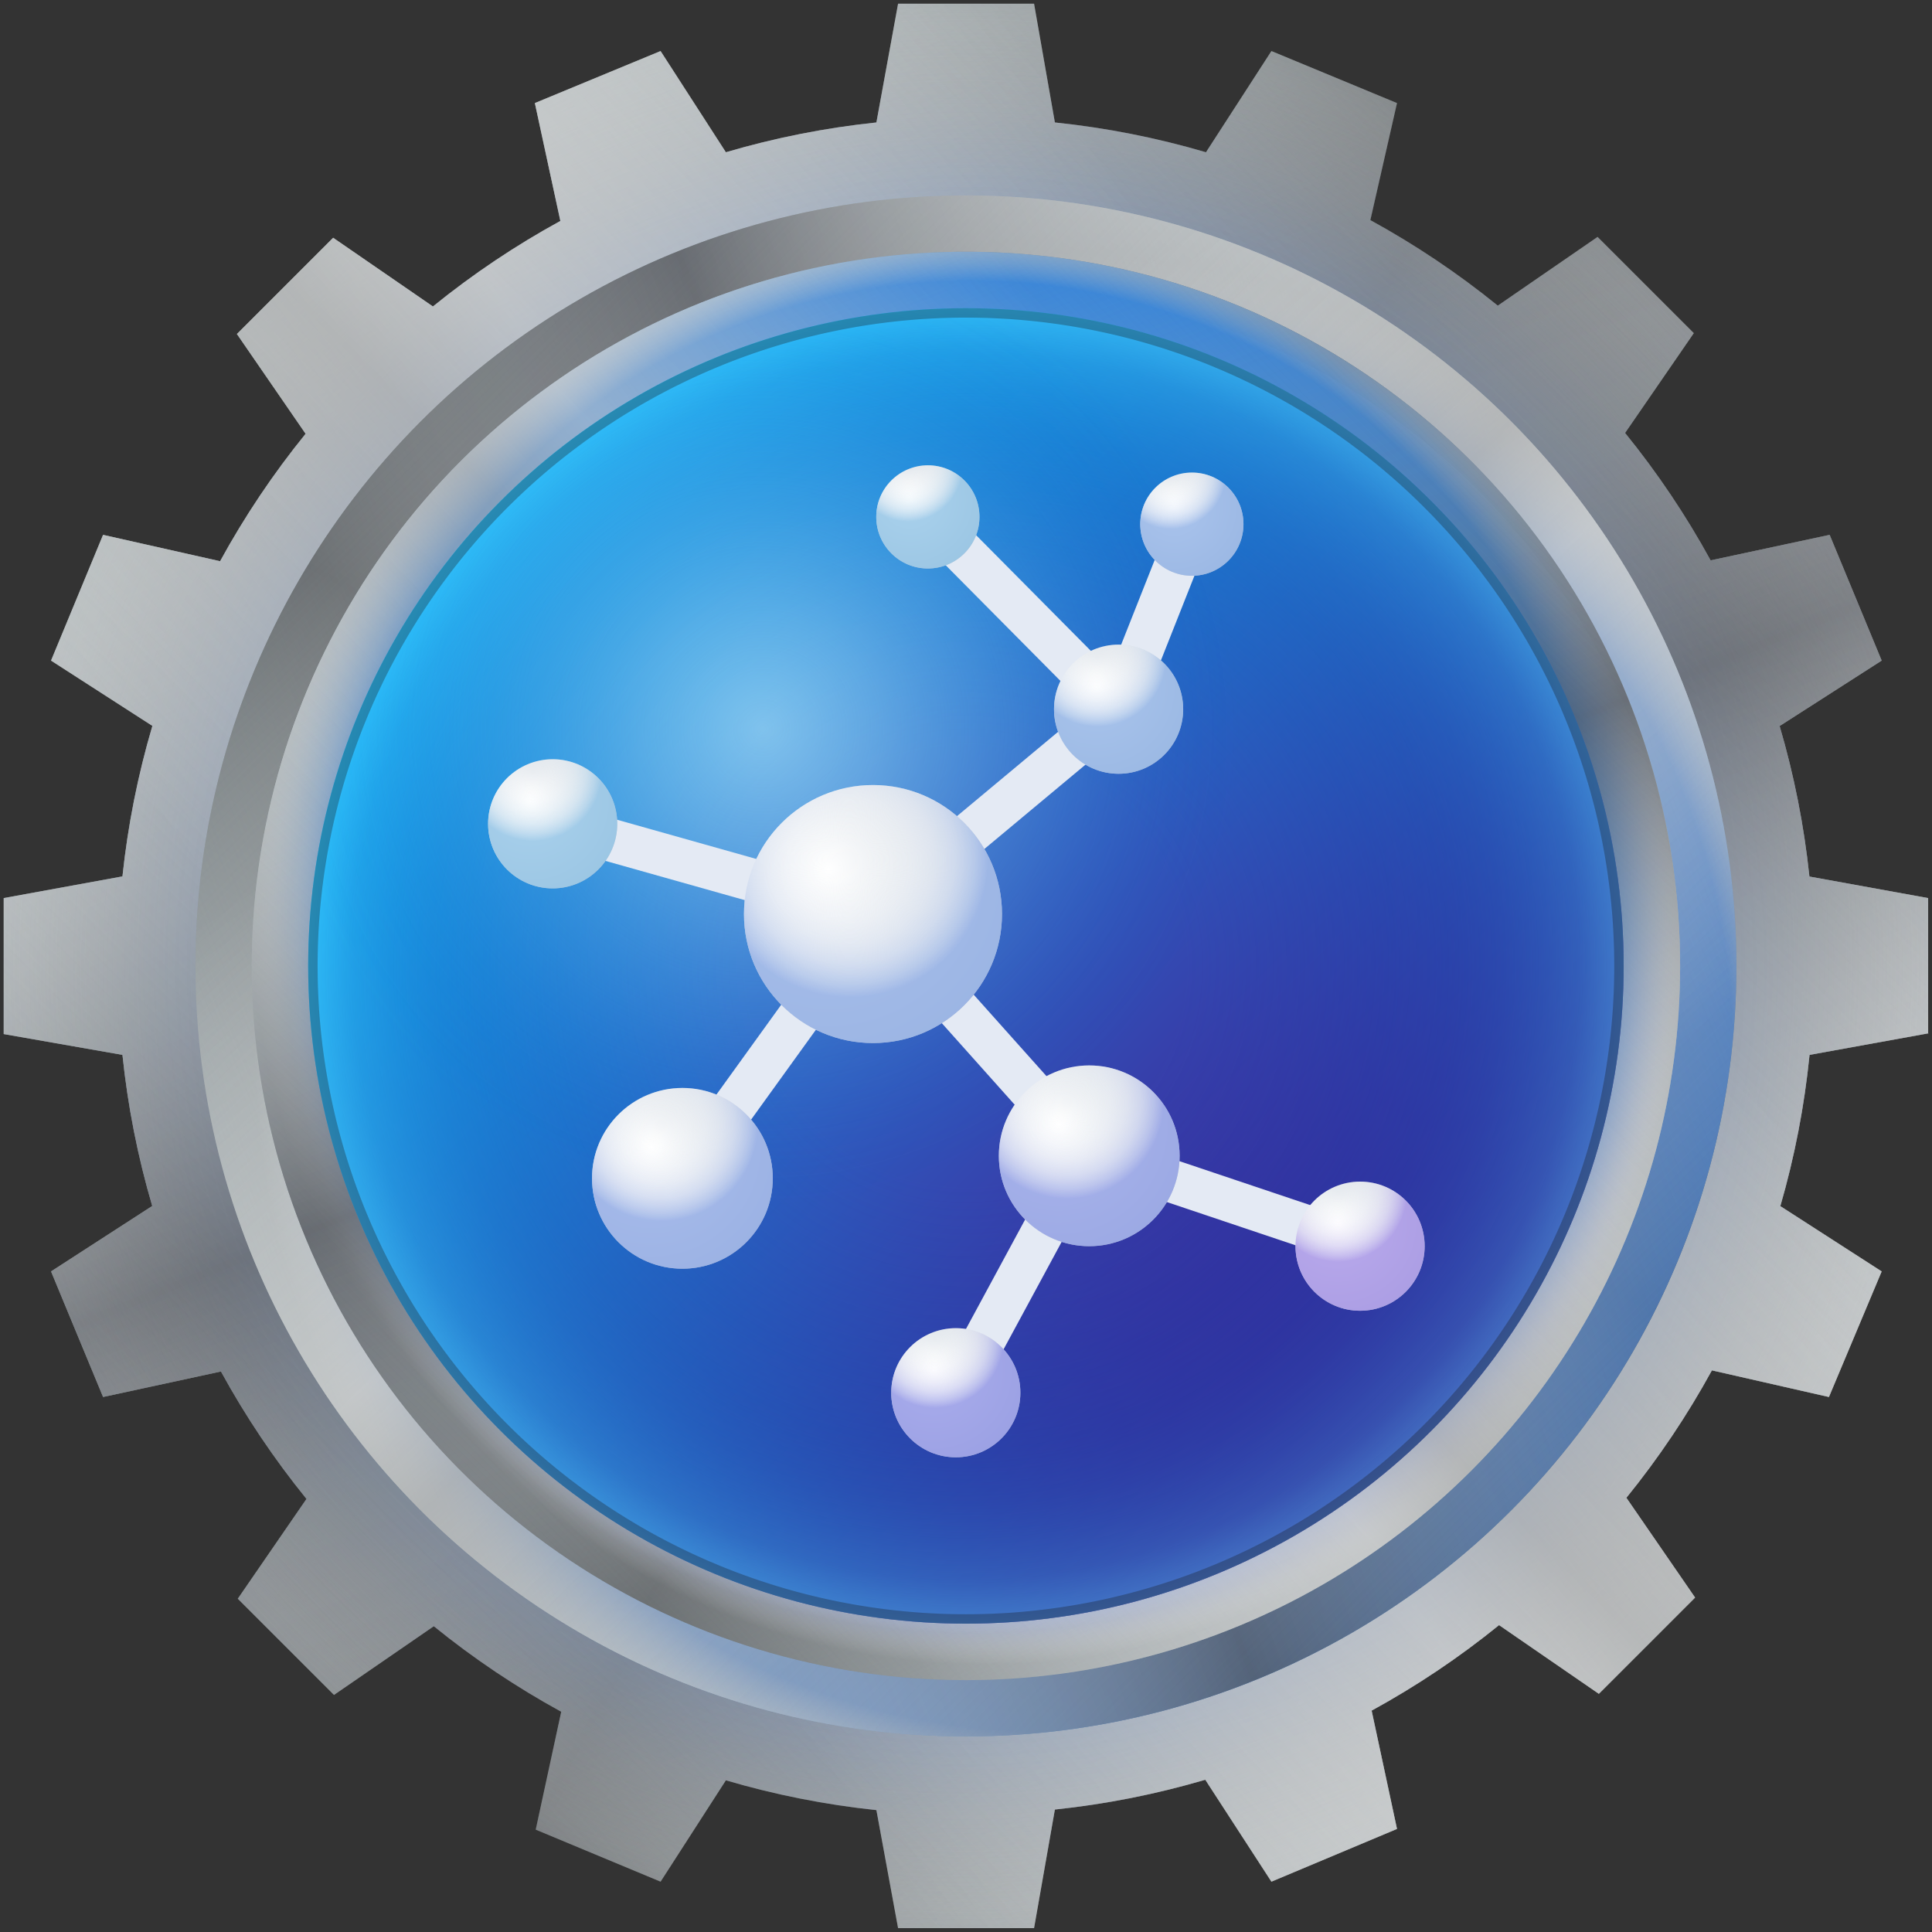 <svg xmlns="http://www.w3.org/2000/svg" xmlns:xlink="http://www.w3.org/1999/xlink" viewBox="0 0 135.53 135.53"><rect x="0" y="0" width="135.53" height="135.53" fill="#333333" stroke="none"/><defs><style>.cls-1,.cls-27{fill:none;}.cls-2{clip-path:url(#clip-path);}.cls-3{fill:url(#linear-gradient);}.cls-4{fill:url(#radial-gradient);}.cls-5{fill:url(#linear-gradient-2);}.cls-6{fill:url(#radial-gradient-2);}.cls-7{fill:url(#linear-gradient-3);}.cls-8{fill:url(#linear-gradient-4);}.cls-9{clip-path:url(#clip-path-7);}.cls-10{fill:url(#linear-gradient-5);}.cls-11{fill:url(#radial-gradient-3);}.cls-12{fill:url(#linear-gradient-6);}.cls-13{fill:url(#linear-gradient-7);}.cls-14{fill:url(#linear-gradient-8);}.cls-15{clip-path:url(#clip-path-12);}.cls-16{fill:url(#linear-gradient-9);}.cls-17{fill:url(#radial-gradient-4);}.cls-18{fill:url(#radial-gradient-5);}.cls-19{fill:url(#linear-gradient-10);}.cls-20{fill:url(#linear-gradient-11);}.cls-21{fill:url(#linear-gradient-12);}.cls-22{clip-path:url(#clip-path-18);}.cls-23{fill:url(#linear-gradient-13);}.cls-24{fill:url(#radial-gradient-6);}.cls-25{fill:url(#radial-gradient-7);}.cls-26{fill:#191919;opacity:0.31;isolation:isolate;}.cls-27{stroke:#e4eaf4;stroke-miterlimit:10;stroke-width:3px;}.cls-28{clip-path:url(#clip-path-22);}.cls-29{fill:url(#radial-gradient-8);}.cls-30{fill:url(#radial-gradient-9);}.cls-31{clip-path:url(#clip-path-24);}.cls-32{fill:url(#radial-gradient-10);}.cls-33{fill:url(#radial-gradient-11);}.cls-34{clip-path:url(#clip-path-26);}.cls-35{fill:url(#radial-gradient-12);}.cls-36{fill:url(#radial-gradient-13);}.cls-37{clip-path:url(#clip-path-28);}.cls-38{fill:url(#radial-gradient-14);}.cls-39{fill:url(#radial-gradient-15);}.cls-40{clip-path:url(#clip-path-30);}.cls-41{fill:url(#radial-gradient-16);}.cls-42{fill:url(#radial-gradient-17);}.cls-43{clip-path:url(#clip-path-32);}.cls-44{fill:url(#radial-gradient-18);}.cls-45{fill:url(#radial-gradient-19);}.cls-46{clip-path:url(#clip-path-34);}.cls-47{fill:url(#radial-gradient-20);}.cls-48{fill:url(#radial-gradient-21);}.cls-49{clip-path:url(#clip-path-36);}.cls-50{fill:url(#radial-gradient-22);}.cls-51{fill:url(#radial-gradient-23);}.cls-52{clip-path:url(#clip-path-38);}.cls-53{fill:url(#radial-gradient-24);}.cls-54{fill:url(#radial-gradient-25);}</style><clipPath id="clip-path"><path class="cls-1" d="M135.26,72.54V63l-8.33-1.51a59.22,59.22,0,0,0-2.09-10.56L132,46.34l-3.65-8.82L120,39.31a59.61,59.61,0,0,0-6-8.94l4.82-7-6.75-6.75-7,4.82a59.64,59.64,0,0,0-8.94-6L98,7.23,89.19,3.58,84.6,10.68A59.26,59.26,0,0,0,74,8.59L72.54.26H63L61.48,8.59a59.2,59.2,0,0,0-10.56,2.09L46.34,3.58,37.52,7.23l1.79,8.27a59.6,59.6,0,0,0-8.94,6l-7-4.82-6.75,6.75,4.82,7a59.61,59.61,0,0,0-6,8.94L7.23,37.52,3.58,46.34l7.11,4.58A59.21,59.21,0,0,0,8.59,61.48L.26,63v9.54L8.59,74A59.19,59.19,0,0,0,10.68,84.6L3.58,89.19,7.23,98l8.27-1.79a59.59,59.59,0,0,0,6,8.94l-4.82,7,6.75,6.75,7-4.82a59.58,59.58,0,0,0,8.94,6l-1.79,8.27L46.34,132l4.58-7.11a59.31,59.31,0,0,0,10.56,2.09L63,135.26h9.54L74,126.94a59.23,59.23,0,0,0,10.55-2.09L89.19,132,98,128.3,96.22,120a59.61,59.61,0,0,0,8.94-6l7,4.82,6.75-6.75-4.82-7a59.72,59.72,0,0,0,6-8.94L128.3,98,132,89.19l-7.11-4.58A59.31,59.31,0,0,0,126.94,74l8.33-1.51Z"/></clipPath><linearGradient id="linear-gradient" x1="127.04" y1="-1232.09" x2="8.49" y2="-1166.38" gradientTransform="matrix(1, 0, 0, -1, 0, -1131.47)" gradientUnits="userSpaceOnUse"><stop offset="0" stop-color="#bdc6c9"/><stop offset="0.09" stop-color="#abb4b7"/><stop offset="0.28" stop-color="#7d8588"/><stop offset="0.48" stop-color="#444a4d"/><stop offset="0.58" stop-color="#5e6669"/><stop offset="0.77" stop-color="#899396"/><stop offset="0.92" stop-color="#a3afb2"/><stop offset="1" stop-color="#adbabd"/></linearGradient><radialGradient id="radial-gradient" cx="67.76" cy="-1199.23" r="67.76" gradientTransform="matrix(1, 0, 0, -1, 0, -1131.47)" gradientUnits="userSpaceOnUse"><stop offset="0.73" stop-color="#004ed4" stop-opacity="0.4"/><stop offset="0.78" stop-color="#437cde" stop-opacity="0.32"/><stop offset="0.84" stop-color="#83a8e7" stop-opacity="0.23"/><stop offset="0.89" stop-color="#b5caee" stop-opacity="0.16"/><stop offset="0.94" stop-color="#dae3f4" stop-opacity="0.09"/><stop offset="0.98" stop-color="#f0f2f7" stop-opacity="0.04"/><stop offset="1" stop-color="#f8f8f8" stop-opacity="0"/></radialGradient><linearGradient id="linear-gradient-2" x1="93.16" y1="-1262.08" x2="42.37" y2="-1136.39" gradientTransform="matrix(1, 0, 0, -1, 0, -1131.47)" gradientUnits="userSpaceOnUse"><stop offset="0" stop-color="#fff" stop-opacity="0"/><stop offset="0.5" stop-color="#4d5057" stop-opacity="0.75"/><stop offset="1" stop-color="#fff" stop-opacity="0"/></linearGradient><radialGradient id="radial-gradient-2" cx="67.76" cy="-1199.23" r="67.76" gradientTransform="matrix(1, 0, 0, -1, 0, -1131.47)" gradientUnits="userSpaceOnUse"><stop offset="0.8" stop-color="#6b6b6b" stop-opacity="0"/><stop offset="0.83" stop-color="#848484" stop-opacity="0.02"/><stop offset="0.88" stop-color="#b5b5b5" stop-opacity="0.07"/><stop offset="0.93" stop-color="#dadada" stop-opacity="0.11"/><stop offset="0.97" stop-color="#f0f0f0" stop-opacity="0.14"/><stop offset="1" stop-color="#f8f8f8" stop-opacity="0.16"/></radialGradient><linearGradient id="linear-gradient-3" x1="19.85" y1="-1247.15" x2="115.68" y2="-1151.32" gradientTransform="matrix(1, 0, 0, -1, 0, -1131.47)" gradientUnits="userSpaceOnUse"><stop offset="0" stop-color="#fff" stop-opacity="0"/><stop offset="0.5" stop-color="#828282" stop-opacity="0.6"/><stop offset="1" stop-color="#fff" stop-opacity="0"/></linearGradient><linearGradient id="linear-gradient-4" x1="12.25" y1="-1238.11" x2="123.28" y2="-1160.36" gradientTransform="matrix(1, 0, 0, -1, 0, -1131.47)" gradientUnits="userSpaceOnUse"><stop offset="0.2" stop-color="#fff" stop-opacity="0"/><stop offset="0.5" stop-color="#fff" stop-opacity="0.36"/><stop offset="0.8" stop-color="#fff" stop-opacity="0"/></linearGradient><clipPath id="clip-path-7"><circle class="cls-1" cx="67.76" cy="67.76" r="54.05"/></clipPath><linearGradient id="linear-gradient-5" x1="5797.58" y1="5569.7" x2="5699.94" y2="5623.83" gradientTransform="matrix(0, -1, -1, 0, 5664.53, 5816.53)" xlink:href="#linear-gradient"/><radialGradient id="radial-gradient-3" cx="5732.14" cy="5783.05" r="57.48" gradientTransform="matrix(0, -0.97, -0.97, 0, 5683.11, 5633.67)" gradientUnits="userSpaceOnUse"><stop offset="0.86" stop-color="#0058d4" stop-opacity="0.6"/><stop offset="1" stop-color="#f8f8f8" stop-opacity="0"/></radialGradient><linearGradient id="linear-gradient-6" x1="5769.68" y1="5545" x2="5727.85" y2="5648.52" gradientTransform="matrix(0, -1, -1, 0, 5664.53, 5816.53)" xlink:href="#linear-gradient-2"/><linearGradient id="linear-gradient-7" x1="5709.3" y1="5557.3" x2="5788.23" y2="5636.23" gradientTransform="matrix(0, -1, -1, 0, 5664.53, 5816.53)" xlink:href="#linear-gradient-3"/><linearGradient id="linear-gradient-8" x1="5703.04" y1="5564.75" x2="5794.48" y2="5628.78" gradientTransform="matrix(0, -1, -1, 0, 5664.53, 5816.53)" xlink:href="#linear-gradient-4"/><clipPath id="clip-path-12"><path class="cls-1" d="M117.86,67.76a50.1,50.1,0,1,0-50.1,50.1,50.1,50.1,0,0,0,50.1-50.1Z"/></clipPath><linearGradient id="linear-gradient-9" x1="113.01" y1="-1224.32" x2="22.51" y2="-1174.16" xlink:href="#linear-gradient"/><radialGradient id="radial-gradient-4" cx="-117.24" cy="-1217.21" r="50.49" gradientTransform="matrix(0.97, 0, 0, -0.97, 182.85, -1112.89)" gradientUnits="userSpaceOnUse"><stop offset="0.88" stop-color="#0037d4"/><stop offset="1" stop-color="#f8f8f8" stop-opacity="0"/></radialGradient><radialGradient id="radial-gradient-5" cx="-105.4" cy="-1214.66" r="52.03" gradientTransform="matrix(0.97, 0, 0, -0.97, 170.32, -1114.1)" gradientUnits="userSpaceOnUse"><stop offset="0.88" stop-color="#0066d4"/><stop offset="1" stop-color="#f8f8f8" stop-opacity="0"/></radialGradient><linearGradient id="linear-gradient-10" x1="87.15" y1="-1247.21" x2="48.38" y2="-1151.27" xlink:href="#linear-gradient-2"/><linearGradient id="linear-gradient-11" x1="31.19" y1="-1235.81" x2="104.34" y2="-1162.66" xlink:href="#linear-gradient-3"/><linearGradient id="linear-gradient-12" x1="25.39" y1="-1228.91" x2="110.14" y2="-1169.57" xlink:href="#linear-gradient-4"/><clipPath id="clip-path-18"><circle class="cls-1" cx="67.76" cy="67.76" r="46.14"/></clipPath><linearGradient id="linear-gradient-13" x1="35.04" y1="-1166.51" x2="100.48" y2="-1231.96" gradientTransform="matrix(1, 0, 0, -1, 0, -1131.47)" gradientUnits="userSpaceOnUse"><stop offset="0" stop-color="#14b9ff"/><stop offset="1" stop-color="#48007f"/></linearGradient><radialGradient id="radial-gradient-6" cx="67.76" cy="-1199.23" r="46.27" gradientTransform="matrix(1, 0, 0, -1, 0, -1131.47)" gradientUnits="userSpaceOnUse"><stop offset="0.33" stop-color="#006cc2" stop-opacity="0"/><stop offset="0.63" stop-color="#016ec3" stop-opacity="0.23"/><stop offset="0.74" stop-color="#0575c7" stop-opacity="0.31"/><stop offset="0.81" stop-color="#0d80ce" stop-opacity="0.37"/><stop offset="0.87" stop-color="#1791d8" stop-opacity="0.42"/><stop offset="0.93" stop-color="#25a7e4" stop-opacity="0.46"/><stop offset="0.97" stop-color="#36c2f4" stop-opacity="0.5"/><stop offset="1" stop-color="#42d5ff" stop-opacity="0.52"/></radialGradient><radialGradient id="radial-gradient-7" cx="53.53" cy="-1182.62" r="33.49" gradientTransform="matrix(1, 0, 0, -1, 0, -1131.47)" gradientUnits="userSpaceOnUse"><stop offset="0" stop-color="#e1ffff" stop-opacity="0.5"/><stop offset="0.09" stop-color="#d9f9fd" stop-opacity="0.45"/><stop offset="0.24" stop-color="#c3e7f6" stop-opacity="0.38"/><stop offset="0.42" stop-color="#9ecaec" stop-opacity="0.29"/><stop offset="0.63" stop-color="#6ca2de" stop-opacity="0.19"/><stop offset="0.85" stop-color="#2c6fcc" stop-opacity="0.07"/><stop offset="1" stop-color="#004cbf" stop-opacity="0"/></radialGradient><clipPath id="clip-path-22"><circle class="cls-1" cx="61.24" cy="64.12" r="9.05"/></clipPath><radialGradient id="radial-gradient-8" cx="58.12" cy="-1192.47" r="13.58" gradientTransform="matrix(1, 0, 0, -1, 0, -1131.47)" gradientUnits="userSpaceOnUse"><stop offset="0" stop-color="#fff"/><stop offset="1" stop-color="#b8c4d1"/></radialGradient><radialGradient id="radial-gradient-9" cx="428.06" cy="-1158.39" r="9.14" gradientTransform="matrix(1.06, 0, 0, -1.06, -394.13, -1167.61)" gradientUnits="userSpaceOnUse"><stop offset="0" stop-color="#fff" stop-opacity="0"/><stop offset="0.26" stop-color="#fcfdfe" stop-opacity="0.21"/><stop offset="0.45" stop-color="#f3f6fd" stop-opacity="0.36"/><stop offset="0.61" stop-color="#e4ebf9" stop-opacity="0.49"/><stop offset="0.76" stop-color="#cedbf5" stop-opacity="0.6"/><stop offset="0.89" stop-color="#b2c7ef" stop-opacity="0.71"/><stop offset="1" stop-color="#95b2e9" stop-opacity="0.8"/></radialGradient><clipPath id="clip-path-24"><circle class="cls-1" cx="47.87" cy="82.66" r="6.34"/></clipPath><radialGradient id="radial-gradient-10" cx="45.69" cy="-1211.95" r="9.5" xlink:href="#radial-gradient-8"/><radialGradient id="radial-gradient-11" cx="415.58" cy="-1175.94" r="6.4" gradientTransform="matrix(1.06, 0, 0, -1.06, -394.13, -1167.61)" gradientUnits="userSpaceOnUse"><stop offset="0" stop-color="#fff" stop-opacity="0"/><stop offset="0.26" stop-color="#fcfdfe" stop-opacity="0.21"/><stop offset="0.45" stop-color="#f3f6fd" stop-opacity="0.36"/><stop offset="0.61" stop-color="#e4eaf9" stop-opacity="0.49"/><stop offset="0.76" stop-color="#ced9f5" stop-opacity="0.6"/><stop offset="0.89" stop-color="#b2c4ef" stop-opacity="0.71"/><stop offset="1" stop-color="#95aee9" stop-opacity="0.8"/></radialGradient><clipPath id="clip-path-26"><circle class="cls-1" cx="76.41" cy="81.08" r="6.34"/></clipPath><radialGradient id="radial-gradient-12" cx="74.23" cy="-1210.37" r="9.5" xlink:href="#radial-gradient-8"/><radialGradient id="radial-gradient-13" cx="442.43" cy="-1174.45" r="6.4" gradientTransform="matrix(1.06, 0, 0, -1.06, -394.13, -1167.61)" gradientUnits="userSpaceOnUse"><stop offset="0" stop-color="#fff" stop-opacity="0"/><stop offset="0.26" stop-color="#fcfdfe" stop-opacity="0.21"/><stop offset="0.45" stop-color="#f3f5fd" stop-opacity="0.36"/><stop offset="0.61" stop-color="#e4e7f9" stop-opacity="0.49"/><stop offset="0.76" stop-color="#ced4f5" stop-opacity="0.6"/><stop offset="0.89" stop-color="#b2bbef" stop-opacity="0.71"/><stop offset="1" stop-color="#95a2e9" stop-opacity="0.8"/></radialGradient><clipPath id="clip-path-28"><circle class="cls-1" cx="38.77" cy="57.79" r="4.53"/></clipPath><radialGradient id="radial-gradient-14" cx="37.21" cy="-1187.7" r="6.79" xlink:href="#radial-gradient-8"/><radialGradient id="radial-gradient-15" cx="407.08" cy="-1152.61" r="4.57" gradientTransform="matrix(1.06, 0, 0, -1.06, -394.13, -1167.61)" gradientUnits="userSpaceOnUse"><stop offset="0" stop-color="#fff" stop-opacity="0"/><stop offset="0.26" stop-color="#fcfefe" stop-opacity="0.21"/><stop offset="0.45" stop-color="#f3f9fd" stop-opacity="0.36"/><stop offset="0.61" stop-color="#e4f1f9" stop-opacity="0.49"/><stop offset="0.76" stop-color="#cee5f5" stop-opacity="0.6"/><stop offset="0.89" stop-color="#b2d6ef" stop-opacity="0.71"/><stop offset="1" stop-color="#95c7e9" stop-opacity="0.8"/></radialGradient><clipPath id="clip-path-30"><circle class="cls-1" cx="78.47" cy="49.75" r="4.53"/></clipPath><radialGradient id="radial-gradient-16" cx="76.91" cy="-1179.66" r="6.79" xlink:href="#radial-gradient-8"/><radialGradient id="radial-gradient-17" cx="444.43" cy="-1145.04" r="4.57" gradientTransform="matrix(1.06, 0, 0, -1.06, -394.13, -1167.61)" gradientUnits="userSpaceOnUse"><stop offset="0" stop-color="#fff" stop-opacity="0"/><stop offset="0.26" stop-color="#fcfdfe" stop-opacity="0.21"/><stop offset="0.45" stop-color="#f3f7fd" stop-opacity="0.36"/><stop offset="0.61" stop-color="#e4ecf9" stop-opacity="0.49"/><stop offset="0.76" stop-color="#cedef5" stop-opacity="0.6"/><stop offset="0.89" stop-color="#b2cbef" stop-opacity="0.71"/><stop offset="1" stop-color="#95b7e9" stop-opacity="0.8"/></radialGradient><clipPath id="clip-path-32"><circle class="cls-1" cx="67.05" cy="97.7" r="4.53"/></clipPath><radialGradient id="radial-gradient-18" cx="65.49" cy="-1227.61" r="6.79" xlink:href="#radial-gradient-8"/><radialGradient id="radial-gradient-19" cx="433.69" cy="-1190.14" r="4.56" gradientTransform="matrix(1.06, 0, 0, -1.06, -394.13, -1167.61)" gradientUnits="userSpaceOnUse"><stop offset="0" stop-color="#fff" stop-opacity="0"/><stop offset="0.26" stop-color="#fcfcfe" stop-opacity="0.21"/><stop offset="0.45" stop-color="#f3f3fd" stop-opacity="0.36"/><stop offset="0.61" stop-color="#e4e4f9" stop-opacity="0.49"/><stop offset="0.76" stop-color="#cecff5" stop-opacity="0.6"/><stop offset="0.89" stop-color="#b2b4ef" stop-opacity="0.71"/><stop offset="1" stop-color="#9598e9" stop-opacity="0.8"/></radialGradient><clipPath id="clip-path-34"><circle class="cls-1" cx="95.41" cy="87.42" r="4.53"/></clipPath><radialGradient id="radial-gradient-20" cx="93.85" cy="-1217.33" r="6.79" xlink:href="#radial-gradient-8"/><radialGradient id="radial-gradient-21" cx="460.37" cy="-1180.47" r="4.56" gradientTransform="matrix(1.06, 0, 0, -1.06, -394.13, -1167.61)" gradientUnits="userSpaceOnUse"><stop offset="0" stop-color="#fff" stop-opacity="0"/><stop offset="0.26" stop-color="#fdfcfe" stop-opacity="0.21"/><stop offset="0.45" stop-color="#f5f3fd" stop-opacity="0.36"/><stop offset="0.61" stop-color="#e9e4f9" stop-opacity="0.49"/><stop offset="0.76" stop-color="#d7cef5" stop-opacity="0.6"/><stop offset="0.89" stop-color="#c0b2ef" stop-opacity="0.71"/><stop offset="1" stop-color="#a995e9" stop-opacity="0.8"/></radialGradient><clipPath id="clip-path-36"><circle class="cls-1" cx="65.09" cy="36.26" r="3.62"/></clipPath><radialGradient id="radial-gradient-22" cx="63.84" cy="-1166.48" r="5.43" xlink:href="#radial-gradient-8"/><radialGradient id="radial-gradient-23" cx="431.88" cy="-1132.38" r="3.65" xlink:href="#radial-gradient-15"/><clipPath id="clip-path-38"><circle class="cls-1" cx="83.61" cy="36.77" r="3.62"/></clipPath><radialGradient id="radial-gradient-24" cx="82.36" cy="-1166.99" r="5.43" xlink:href="#radial-gradient-8"/><radialGradient id="radial-gradient-25" cx="449.29" cy="-1132.86" r="3.66" gradientTransform="matrix(1.06, 0, 0, -1.06, -394.13, -1167.61)" gradientUnits="userSpaceOnUse"><stop offset="0" stop-color="#fff" stop-opacity="0"/><stop offset="0.26" stop-color="#fcfdfe" stop-opacity="0.21"/><stop offset="0.45" stop-color="#f3f7fd" stop-opacity="0.36"/><stop offset="0.61" stop-color="#e4ecf9" stop-opacity="0.49"/><stop offset="0.76" stop-color="#ceddf5" stop-opacity="0.6"/><stop offset="0.89" stop-color="#b2c9ef" stop-opacity="0.71"/><stop offset="1" stop-color="#95b5e9" stop-opacity="0.8"/></radialGradient></defs><title>svgo_logo</title><g id="Layer_2" data-name="Layer 2"><g id="Layer_3" data-name="Layer 3"><g class="cls-2"><circle class="cls-3" cx="67.76" cy="67.76" r="67.76"/></g><g class="cls-2"><circle class="cls-4" cx="67.76" cy="67.76" r="67.76"/></g><g class="cls-2"><circle class="cls-5" cx="67.76" cy="67.76" r="67.76"/></g><g class="cls-2"><circle class="cls-6" cx="67.76" cy="67.76" r="67.76"/></g><g class="cls-2"><circle class="cls-7" cx="67.76" cy="67.76" r="67.76"/></g><g class="cls-2"><circle class="cls-8" cx="67.76" cy="67.76" r="67.76"/></g><g class="cls-9"><path class="cls-10" d="M67.76,12A55.81,55.81,0,1,1,12,67.76,55.81,55.81,0,0,1,67.76,12Z"/></g><g class="cls-9"><path class="cls-11" d="M67.76,12A55.81,55.81,0,1,1,12,67.76,55.81,55.81,0,0,1,67.76,12Z"/></g><g class="cls-9"><path class="cls-12" d="M67.76,12A55.81,55.81,0,1,1,12,67.76,55.81,55.81,0,0,1,67.76,12Z"/></g><g class="cls-9"><path class="cls-13" d="M67.76,12A55.81,55.81,0,1,1,12,67.76,55.81,55.81,0,0,1,67.76,12Z"/></g><g class="cls-9"><path class="cls-14" d="M67.76,12A55.81,55.81,0,1,1,12,67.76,55.81,55.81,0,0,1,67.76,12Z"/></g><g class="cls-15"><path class="cls-16" d="M119.49,67.76A51.73,51.73,0,1,1,67.76,16a51.73,51.73,0,0,1,51.73,51.72Z"/></g><g class="cls-15"><path class="cls-17" d="M118,69A49,49,0,1,1,69,20,49,49,0,0,1,118,69Z"/></g><g class="cls-15"><path class="cls-18" d="M118.39,67.76A50.63,50.63,0,1,1,67.76,17.14,50.63,50.63,0,0,1,118.39,67.76Z"/></g><g class="cls-15"><path class="cls-19" d="M119.49,67.76A51.73,51.73,0,1,1,67.76,16a51.73,51.73,0,0,1,51.73,51.72Z"/></g><g class="cls-15"><path class="cls-20" d="M119.49,67.76A51.73,51.73,0,1,1,67.76,16a51.73,51.73,0,0,1,51.73,51.72Z"/></g><g class="cls-15"><path class="cls-21" d="M119.49,67.76A51.73,51.73,0,1,1,67.76,16a51.73,51.73,0,0,1,51.73,51.72Z"/></g><g class="cls-22"><path class="cls-23" d="M67.76,21.49A46.27,46.27,0,1,0,114,67.76,46.28,46.28,0,0,0,67.76,21.49Z"/></g><g class="cls-22"><path class="cls-24" d="M67.76,21.49A46.27,46.27,0,1,0,114,67.76,46.28,46.28,0,0,0,67.76,21.49Z"/></g><g class="cls-22"><path class="cls-25" d="M53.53,17.67A33.49,33.49,0,1,0,87,51.15,33.49,33.49,0,0,0,53.53,17.67Z"/></g><g class="cls-22"><path class="cls-26" d="M67.76,17.93A49.83,49.83,0,1,0,117.6,67.76,49.83,49.83,0,0,0,67.76,17.93Zm0,95.31a45.48,45.48,0,1,1,45.48-45.48,45.48,45.48,0,0,1-45.48,45.48Z"/></g><line class="cls-27" x1="61.24" y1="64.12" x2="78.47" y2="49.75"/><line class="cls-27" x1="78.47" y1="49.75" x2="65.09" y2="36.26"/><line class="cls-27" x1="78.47" y1="49.75" x2="83.61" y2="36.77"/><line class="cls-27" x1="61.24" y1="64.12" x2="38.77" y2="57.79"/><line class="cls-27" x1="61.24" y1="64.12" x2="47.87" y2="82.66"/><line class="cls-27" x1="61.24" y1="64.12" x2="76.17" y2="80.83"/><line class="cls-27" x1="76.17" y1="80.83" x2="95.24" y2="87.24"/><line class="cls-27" x1="76.17" y1="80.83" x2="67.05" y2="97.7"/><g class="cls-28"><circle class="cls-29" cx="58.12" cy="61" r="13.58"/></g><g class="cls-28"><circle class="cls-30" cx="60.89" cy="63.77" r="9.71"/></g><g class="cls-31"><circle class="cls-32" cx="45.69" cy="80.48" r="9.5"/></g><g class="cls-31"><circle class="cls-33" cx="47.63" cy="82.42" r="6.8"/></g><g class="cls-34"><circle class="cls-35" cx="74.23" cy="78.9" r="9.5"/></g><g class="cls-34"><circle class="cls-36" cx="76.17" cy="80.83" r="6.8"/></g><g class="cls-37"><circle class="cls-38" cx="37.21" cy="56.23" r="6.79"/></g><g class="cls-37"><circle class="cls-39" cx="38.59" cy="57.61" r="4.86"/></g><g class="cls-40"><circle class="cls-41" cx="76.91" cy="48.19" r="6.79"/></g><g class="cls-40"><circle class="cls-42" cx="78.29" cy="49.57" r="4.86"/></g><g class="cls-43"><circle class="cls-44" cx="65.49" cy="96.14" r="6.79"/></g><g class="cls-43"><circle class="cls-45" cx="66.88" cy="97.52" r="4.86"/></g><g class="cls-46"><circle class="cls-47" cx="93.85" cy="85.86" r="6.79"/></g><g class="cls-46"><circle class="cls-48" cx="95.24" cy="87.24" r="4.86"/></g><g class="cls-49"><circle class="cls-50" cx="63.84" cy="35.01" r="5.43"/></g><g class="cls-49"><circle class="cls-51" cx="64.95" cy="36.11" r="3.88"/></g><g class="cls-52"><circle class="cls-53" cx="82.36" cy="35.52" r="5.43"/></g><g class="cls-52"><circle class="cls-54" cx="83.47" cy="36.63" r="3.88"/></g></g></g></svg>